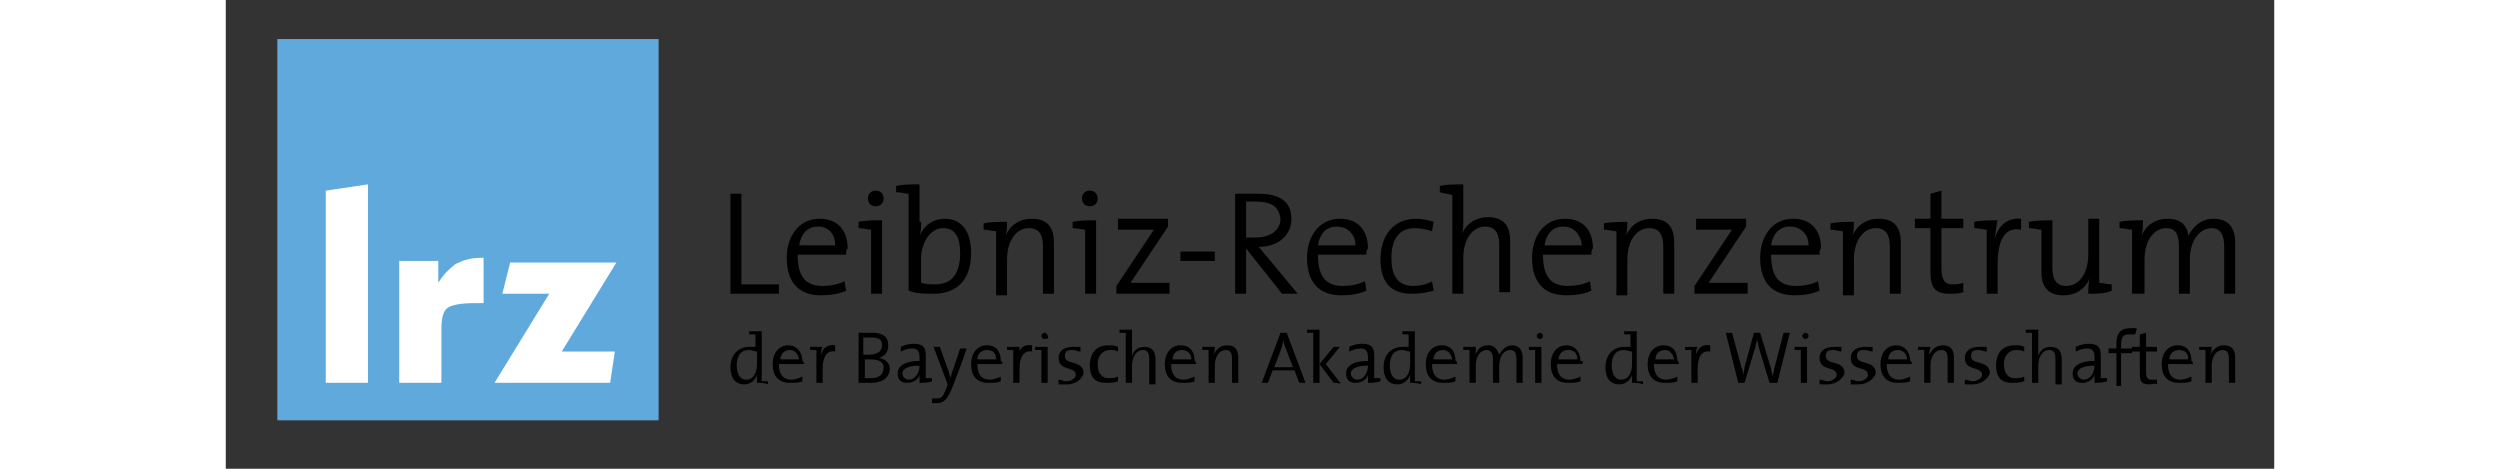 <svg xmlns="http://www.w3.org/2000/svg" width="160" height="30" viewBox="0 0 131.1 30"><rect x="0" y="0" width="131.1" height="30" fill="#333333" stroke="none"/><path fill="#60a9dd" d="M3.3 2.5h24.4v24.4H3.3V2.5z"/><path fill="#fff" d="M9.1 24.5H6.4V12.2l2.7-.4v12.7zm4.7 0h-2.7v-7.8h2.5v1.4c.3-.5.7-.9 1.1-1.2.4-.2.9-.4 1.6-.4h.2v2.9h-.6c-.8 0-1.4.1-1.7.3-.3.2-.4.7-.4 1.4v3.4zm3.4 0l3.5-5.7h-3l.5-2H25l-3.5 5.7h3.4l-.3 2h-7.4z"/><path d="M32.3 18.8v-6.4h.7v5.8h2.4v.6h-3.1zm7.4-2.5h-3.1c0 1.4.5 2 1.6 2 .5 0 1-.1 1.4-.3l.1.6c-.4.2-1 .3-1.6.3-1.4 0-2.2-.8-2.2-2.4 0-1.4.8-2.5 2.1-2.5s1.8.9 1.8 1.9c-.1.1-.1.2-.1.4zm-1.8-1.8c-.7 0-1.1.5-1.2 1.2H39c0-.7-.4-1.2-1.1-1.2zm4.1 4.3h-.7v-4.1c-.2 0-.5-.1-.8-.1v-.4c.4-.1 1-.1 1.5-.1v4.7zm-.4-5.6c-.3 0-.5-.2-.5-.5s.2-.5.5-.5.5.2.5.5-.2.5-.5.5zm2.9 1c0 .3 0 .6-.1.9.3-.7.9-1.1 1.6-1.1 1.1 0 1.7.8 1.7 2.2 0 1.7-.9 2.6-2.4 2.6-.6 0-1.1 0-1.6-.2v-6.2c-.2 0-.5-.1-.8-.1v-.4c.4-.1 1-.1 1.5-.1v2.4zm1.4.4c-.9 0-1.4 1.1-1.4 1.9v1.6c.3.1.6.1.9.1 1 0 1.6-.6 1.6-2 0-1-.3-1.6-1.1-1.6zm4 .5c.3-.7.9-1.1 1.7-1.1 1.1 0 1.4.7 1.4 1.5v3.3h-.7v-3c0-.7-.2-1.2-.9-1.2-.8 0-1.4.8-1.4 2v2.3h-.7v-4.1c-.2 0-.5-.1-.8-.1v-.4c.4-.1 1-.1 1.5-.1 0 .2 0 .6-.1.9zm5.8 3.7H55v-4.1c-.2 0-.5-.1-.8-.1v-.4c.4-.1 1-.1 1.5-.1v4.7zm-.4-5.6c-.3 0-.5-.2-.5-.5s.2-.5.5-.5.5.2.5.5-.2.5-.5.5zm1.7 5.6v-.5l2.4-3.6h-2.3V14h3.2v.5l-2.4 3.6h2.5v.7H57zm4.1-2.1v-.6h2.2v.6h-2.2zm6.5 2.1l-2.3-2.9v2.9h-.7v-6.4h1.5c1.2 0 2.1.4 2.1 1.6 0 1.1-.9 1.8-2.1 1.8.2.2.4.5.6.7l1.9 2.3h-1zm-1.7-5.9h-.6v2.3h.6c1 0 1.6-.5 1.6-1.2-.1-.8-.6-1.1-1.6-1.1zm7.1 3.4h-3.1c0 1.4.5 2 1.6 2 .5 0 1-.1 1.4-.3l.1.6c-.4.2-1 .3-1.6.3-1.4 0-2.2-.8-2.2-2.4 0-1.4.8-2.5 2.1-2.5s1.8.9 1.8 1.9c-.1.1-.1.2-.1.4zm-1.9-1.8c-.7 0-1.1.5-1.2 1.2h2.4c0-.7-.5-1.2-1.2-1.2zm4.8 4.3c-1.1 0-2-.5-2-2.2 0-1.5.8-2.6 2.3-2.6.4 0 .8.1 1.1.2l-.1.6c-.3-.1-.7-.2-1.1-.2-1 0-1.5.7-1.5 1.9 0 1 .3 1.8 1.4 1.8.4 0 .9-.1 1.2-.3l.1.6c-.3.1-.8.2-1.4.2zm1.8-6.5v-.4c.4-.1 1-.1 1.5-.1v2.3c0 .3 0 .7-.1.9.3-.7.9-1.1 1.7-1.1 1.1 0 1.4.7 1.4 1.5v3.3h-.7v-3c0-.7-.2-1.2-.9-1.2-.8 0-1.4.8-1.4 2v2.3h-.7v-6.3c-.2-.1-.5-.1-.8-.2zm9.7 4h-3.1c0 1.4.5 2 1.6 2 .5 0 1-.1 1.4-.3l.1.6c-.4.2-1 .3-1.6.3-1.4 0-2.2-.8-2.2-2.4 0-1.4.8-2.5 2.1-2.5s1.8.9 1.8 1.9c-.1.1-.1.2-.1.4zm-1.8-1.8c-.7 0-1.1.5-1.2 1.2h2.4c-.1-.7-.5-1.2-1.2-1.2zm4 .6c.3-.7.9-1.1 1.7-1.1 1.1 0 1.4.7 1.4 1.5v3.3H92v-3c0-.7-.2-1.2-.9-1.2-.8 0-1.4.8-1.4 2v2.3H89v-4.1c-.2 0-.5-.1-.8-.1v-.4c.4-.1 1-.1 1.5-.1 0 .2 0 .6-.1.9zm4.4 3.7v-.5l2.4-3.6h-2.3V14h3.2v.5l-2.4 3.6h2.5v.7H94zm8-2.5h-3.1c0 1.4.5 2 1.6 2 .5 0 1-.1 1.4-.3l.1.6c-.4.2-1 .3-1.6.3-1.4 0-2.2-.8-2.2-2.4 0-1.4.8-2.5 2.1-2.5s1.8.9 1.8 1.9c-.1.1-.1.2-.1.4zm-1.9-1.8c-.7 0-1.1.5-1.2 1.2h2.4c0-.7-.5-1.2-1.2-1.2zm4 .6c.3-.7.9-1.1 1.7-1.1 1.1 0 1.4.7 1.4 1.5v3.3h-.7v-3c0-.7-.2-1.2-.9-1.2-.8 0-1.4.8-1.4 2v2.3h-.7v-4.1c-.2 0-.5-.1-.8-.1v-.4c.4-.1 1-.1 1.5-.1 0 .2 0 .6-.1.9zm6.2 3.7c-.9 0-1.2-.4-1.2-1.4v-2.8h-1V14h1v-1.6l.7-.2V14h1.4v.6h-1.4v2.5c0 .8.2 1.1.7 1.1.2 0 .5 0 .7-.1v.6c-.3.1-.6.1-.9.1zm2.9-3.5c.2-.7.7-1.4 1.7-1.3v.7c-1-.2-1.5.6-1.5 2.2v1.9h-.7v-4.1c-.2 0-.5-.1-.8-.1v-.4c.4-.1 1-.1 1.5-.1-.1.3-.1.7-.2 1.2zm6 3.5c0-.3 0-.7.1-1-.3.7-.9 1.1-1.7 1.1-1.1 0-1.4-.7-1.4-1.5v-2.7c-.2 0-.5-.1-.8-.1v-.4c.4-.1 1.1-.1 1.5-.1v3c0 .7.2 1.2.9 1.2.8 0 1.4-.8 1.4-2V14h.7v4.1c.2 0 .5.1.8.1v.4c-.4.2-1 .2-1.5.2zm8.7 0v-3c0-.7-.2-1.2-.8-1.2-.7 0-1.4.7-1.4 2v2.2h-.7v-3c0-.6-.1-1.2-.8-1.2-.8 0-1.4.8-1.4 2v2.2h-.8v-4.1c-.2 0-.5-.1-.8-.1v-.4c.4-.1 1-.1 1.5-.1 0 .3 0 .7-.1 1 .3-.7.9-1.1 1.7-1.1 1.1 0 1.3.8 1.3 1.1.2-.4.7-1.1 1.6-1.1.9 0 1.4.5 1.4 1.5v3.3h-.7zM34 24.5V24c-.1.3-.4.6-.8.6-.6 0-.9-.4-.9-1.1 0-.8.5-1.3 1.2-1.3h.4v-.8h-.4v-.2h.8v3.2h.4v.2c-.2-.1-.5-.1-.7-.1zm0-2c-.2 0-.3-.1-.5-.1-.5 0-.8.3-.8 1 0 .5.2.9.6.9.5 0 .7-.5.7-1v-.8zm3 .8h-1.6c0 .7.3 1 .8 1 .2 0 .5-.1.7-.2v.3c-.2.1-.5.1-.8.1-.7 0-1.1-.4-1.1-1.2 0-.7.4-1.2 1-1.2s.9.5.9 1c.1 0 .1.2.1.2zm-.9-.9c-.3 0-.6.2-.6.6h1.2c-.1-.4-.3-.6-.6-.6zm2 .3c.1-.4.4-.7.9-.6v.4c-.5-.1-.8.3-.8 1.1v.9h-.4v-2.1h-.4v-.2h.8c-.1.1-.1.3-.1.5zm3.2 1.8h-.8v-3.2h.9c.7 0 1 .3 1 .8 0 .4-.2.7-.6.8.5.1.7.4.7.7 0 .3-.2.9-1.2.9zm0-2.9h-.5v1.1h.3c.6 0 .9-.2.9-.6 0-.3-.1-.5-.7-.5zm-.1 1.4h-.3v1.2h.4c.6 0 .8-.3.8-.7 0-.4-.4-.5-.9-.5zm3.2 1.5V24c-.1.3-.4.5-.8.5s-.6-.2-.6-.6c0-.5.5-.8 1.4-.8v-.2c0-.4-.1-.6-.5-.6-.2 0-.5.1-.7.2v-.3c.2-.1.5-.2.8-.2.7 0 .8.3.8.8v1.4h.4v.2c-.2.1-.5.1-.8.1zm0-1.1c-.9 0-1.1.3-1.1.5s.2.4.4.4c.4 0 .7-.4.7-.9zm2.1 1.4c-.3.7-.5 1-1 1h-.3v-.3h.3c.3 0 .4-.1.6-.6l.1-.3-.9-2.4h.4l.5 1.4c.1.2.1.4.2.6 0-.2.1-.4.2-.7l.4-1.2h.4c.1-.1-.9 2.5-.9 2.5zm3.2-1.5h-1.6c0 .7.3 1 .8 1 .2 0 .5-.1.7-.2v.3c-.2.1-.5.1-.8.1-.7 0-1.1-.4-1.1-1.2 0-.7.4-1.2 1-1.2.7 0 .9.5.9 1 .1 0 .1.1.1.2zm-1-.9c-.3 0-.6.2-.6.6h1.2c0-.4-.2-.6-.6-.6zm2 .3c.1-.4.4-.7.9-.6v.4c-.5-.1-.8.3-.8 1.1v.9h-.4v-2.1H50v-.2h.8c0 .1 0 .3-.1.5zm1.9 1.8h-.4v-2.1h-.4v-.2h.8v2.3zm-.2-2.8c-.1 0-.2-.1-.2-.2s.1-.2.2-.2.2.1.2.2c.1.1 0 .2-.2.2zm1.4 2.9h-.5v-.3c.2 0 .3.1.5.1.3 0 .6-.2.6-.4 0-.6-1.1-.2-1.1-1.1 0-.4.3-.7.9-.7h.5v.3c-.2 0-.3-.1-.5-.1-.4 0-.5.1-.5.4 0 .6 1.2.2 1.2 1.1-.1.3-.4.7-1.1.7zm2.5-.1c-.5 0-1-.2-1-1.1 0-.8.4-1.3 1.2-1.3.2 0 .4 0 .6.1v.3c-.2-.1-.3-.1-.5-.1-.5 0-.8.4-.8.9s.2.9.7.9c.2 0 .4 0 .6-.1v.3c-.2.1-.5.1-.8.1zm.9-3.2v-.2h.8v1.7c.1-.4.4-.6.8-.6.5 0 .7.3.7.8v1.6h-.4V23c0-.4-.1-.6-.4-.6-.4 0-.7.4-.7 1v1.1h-.4v-3.2h-.4zm4.9 2h-1.6c0 .7.3 1 .8 1 .2 0 .5-.1.7-.2v.3c-.2.1-.5.1-.8.1-.7 0-1.1-.4-1.1-1.2 0-.7.4-1.2 1-1.2.7 0 .9.5.9 1 .1 0 .1.2.1.2zm-.9-.9c-.3 0-.6.2-.6.6h1.2c0-.4-.3-.6-.6-.6zm2 .3c.2-.3.4-.6.9-.6s.7.3.7.8v1.6h-.4V23c0-.4-.1-.6-.4-.6-.4 0-.7.4-.7 1v1.1h-.4v-2.1h-.4v-.2h.8c0 .1 0 .3-.1.5zm5.5 1.8l-.3-.8H67l-.3.8h-.4l1.2-3.2h.4l1.2 3.2h-.4zm-.9-2.3c-.1-.2-.1-.3-.1-.5 0 .2-.1.3-.1.5l-.5 1.3h1.2l-.5-1.3zm3.1 2.3l-.9-1.2v1.2h-.4v-3.2h-.4v-.2h.8v2.2l.9-1.1h.4l-.9 1.1 1 1.3c0-.1-.5-.1-.5-.1zm2.2 0V24c-.1.3-.4.5-.8.5s-.6-.2-.6-.6c0-.5.5-.8 1.4-.8v-.2c0-.4-.1-.6-.5-.6-.2 0-.5.1-.7.2v-.3c.2-.1.5-.2.8-.2.7 0 .8.3.8.8v1.4h.4v.2c-.3.1-.6.1-.8.1zm0-1.1c-.9 0-1.1.3-1.1.5s.2.4.4.4c.4 0 .7-.4.7-.9zm2.7 1.1V24c-.1.3-.4.6-.8.6-.6 0-.9-.4-.9-1.1 0-.8.5-1.3 1.2-1.3h.4v-.8h-.4v-.2h.8v3.2h.4v.2c-.2-.1-.5-.1-.7-.1zm0-2c-.2 0-.3-.1-.5-.1-.5 0-.8.3-.8 1 0 .5.2.9.6.9.5 0 .7-.5.7-1v-.8zm3 .8h-1.6c0 .7.3 1 .8 1 .2 0 .5-.1.7-.2v.3c-.2.1-.5.1-.8.1-.7 0-1.1-.4-1.1-1.2 0-.7.4-1.2 1-1.2.7 0 .9.5.9 1 .1 0 .1.1.1.2zm-.9-.9c-.3 0-.6.2-.6.6h1.2c-.1-.4-.3-.6-.6-.6zm4.7 2.1V23c0-.4-.1-.6-.4-.6-.4 0-.7.4-.7 1v1.1h-.4V23c0-.3-.1-.6-.4-.6-.4 0-.7.4-.7 1v1.1h-.4v-2.1h-.4v-.2h.8v.5c.1-.4.4-.6.8-.6.5 0 .6.4.7.6.1-.2.4-.6.8-.6s.7.2.7.8v1.6h-.4zm1.6 0h-.4v-2.1h-.4v-.2h.8v2.3zm-.1-2.8c-.1 0-.2-.1-.2-.2s.1-.2.2-.2.2.1.2.2-.1.2-.2.2zm2.7 1.6h-1.6c0 .7.3 1 .8 1 .2 0 .5-.1.7-.2v.3c-.2.1-.5.1-.8.1-.7 0-1.1-.4-1.1-1.2 0-.7.4-1.2 1-1.2s.9.5.9 1c.2 0 .2.1.1.2zm-.9-.9c-.3 0-.6.2-.6.6h1.2c0-.4-.2-.6-.6-.6zm4.1 2.1V24c-.1.3-.4.6-.8.6-.6 0-.9-.4-.9-1.1 0-.8.5-1.3 1.2-1.3h.4v-.8h-.4v-.2h.8v3.2h.4v.2c-.2-.1-.5-.1-.7-.1zm0-2c-.2 0-.3-.1-.5-.1-.5 0-.8.3-.8 1 0 .5.2.9.6.9.5 0 .7-.5.7-1v-.8zm3 .8h-1.6c0 .7.3 1 .8 1 .2 0 .5-.1.7-.2v.3c-.2.1-.5.1-.8.1-.7 0-1.1-.4-1.1-1.2 0-.7.4-1.2 1-1.2.7 0 .9.5.9 1 .1 0 .1.2.1.2zm-.9-.9c-.3 0-.6.2-.6.6h1.2c-.1-.4-.3-.6-.6-.6zm2 .3c.1-.4.4-.7.9-.6v.4c-.5-.1-.8.3-.8 1.1v.9h-.4v-2.1h-.4v-.2h.8c-.1.1-.1.3-.1.5zm5.2 1.8h-.5l-.7-2.3c0-.2-.1-.4-.1-.5 0 .2-.1.3-.1.5l-.7 2.3h-.4l-.8-3.2h.4l.6 2.2c.1.2.1.4.1.6 0-.2.1-.4.1-.6l.6-2.2h.4l.7 2.3c0 .2.1.4.1.5 0-.2.1-.3.1-.5l.6-2.3h.4l-.8 3.2zm1.9 0h-.4v-2.1h-.4v-.2h.8v2.3zm-.1-2.8c-.1 0-.2-.1-.2-.2s.1-.2.2-.2.2.1.2.2-.1.2-.2.2zm1.4 2.9h-.5v-.3c.2 0 .3.1.5.1.3 0 .6-.2.6-.4 0-.6-1.1-.2-1.1-1.1 0-.4.3-.7.9-.7h.5v.3c-.2 0-.3-.1-.5-.1-.4 0-.5.1-.5.4 0 .6 1.2.2 1.2 1.1-.1.3-.5.7-1.1.7zm2 0h-.5v-.3c.2 0 .3.1.5.1.3 0 .6-.2.6-.4 0-.6-1.1-.2-1.1-1.1 0-.4.3-.7.9-.7h.5v.3c-.2 0-.3-.1-.5-.1-.4 0-.5.1-.5.4 0 .6 1.2.2 1.2 1.1-.1.3-.5.7-1.1.7zm3.4-1.3h-1.6c0 .7.3 1 .8 1 .2 0 .5-.1.7-.2v.3c-.2.1-.5.1-.8.1-.7 0-1.1-.4-1.1-1.2 0-.7.4-1.2 1-1.2s.9.5.9 1c.1 0 .1.1.1.2zm-.9-.9c-.3 0-.6.2-.6.6h1.2c0-.4-.3-.6-.6-.6zm2 .3c.2-.3.4-.6.9-.6s.7.3.7.8v1.6h-.4V23c0-.4-.1-.6-.4-.6-.4 0-.7.4-.7 1v1.1h-.4v-2.1h-.4v-.2h.8c0 .1-.1.3-.1.5zm2.8 1.9h-.5v-.3c.2 0 .3.1.5.1.3 0 .6-.2.6-.4 0-.6-1.1-.2-1.1-1.1 0-.4.3-.7.9-.7h.5v.3c-.2 0-.3-.1-.5-.1-.4 0-.5.1-.5.4 0 .6 1.2.2 1.2 1.1-.1.3-.5.7-1.1.7zm2.5-.1c-.5 0-1-.2-1-1.1 0-.8.4-1.3 1.2-1.3.2 0 .4 0 .6.1v.3c-.2-.1-.3-.1-.5-.1-.5 0-.8.4-.8.9s.2.9.7.9c.2 0 .4 0 .6-.1v.3c-.3.1-.5.1-.8.1zm.9-3.2v-.2h.8v1.7c.1-.4.4-.6.8-.6.5 0 .7.3.7.8v1.6h-.4V23c0-.4-.1-.6-.4-.6-.4 0-.7.4-.7 1v1.1h-.4v-3.2h-.4zm4.4 3.2V24c-.1.3-.4.5-.8.5s-.6-.2-.6-.6c0-.5.5-.8 1.4-.8v-.2c0-.4-.1-.6-.5-.6-.2 0-.5.1-.7.2v-.3c.2-.1.5-.2.8-.2.7 0 .8.3.8.8v1.4h.4v.2c-.3.1-.6.1-.8.1zm0-1.1c-.9 0-1.1.3-1.1.5s.2.4.4.4c.4 0 .7-.4.7-.9zm2.6-2h-.4c-.4 0-.5.2-.5.7v.2h.7v.3h-.7v2.1h-.3v-2.1h-.5v-.3h.5V22c0-.7.3-1 .9-1h.4c0 .1-.1.4-.1.4z"/><path d="M123.1 24.6c-.5 0-.6-.2-.6-.7v-1.4h-.5v-.3h.5v-.8l.4-.1v.9h.7v.3h-.7v1.3c0 .4.1.5.4.5h.3v.3c-.1-.1-.3 0-.5 0zm2.8-1.3h-1.6c0 .7.3 1 .8 1 .2 0 .5-.1.7-.2v.3c-.2.1-.5.1-.8.1-.7 0-1.1-.4-1.1-1.2 0-.7.4-1.2 1-1.2.7 0 .9.5.9 1 .1 0 .1.2.1.2zm-.9-.9c-.3 0-.6.2-.6.6h1.2c0-.4-.2-.6-.6-.6zm2 .3c.2-.3.4-.6.9-.6s.7.3.7.8v1.6h-.4V23c0-.4-.1-.6-.4-.6-.4 0-.7.4-.7 1v1.1h-.4v-2.1h-.4v-.2h.8c0 .1 0 .3-.1.5z"/></svg>
